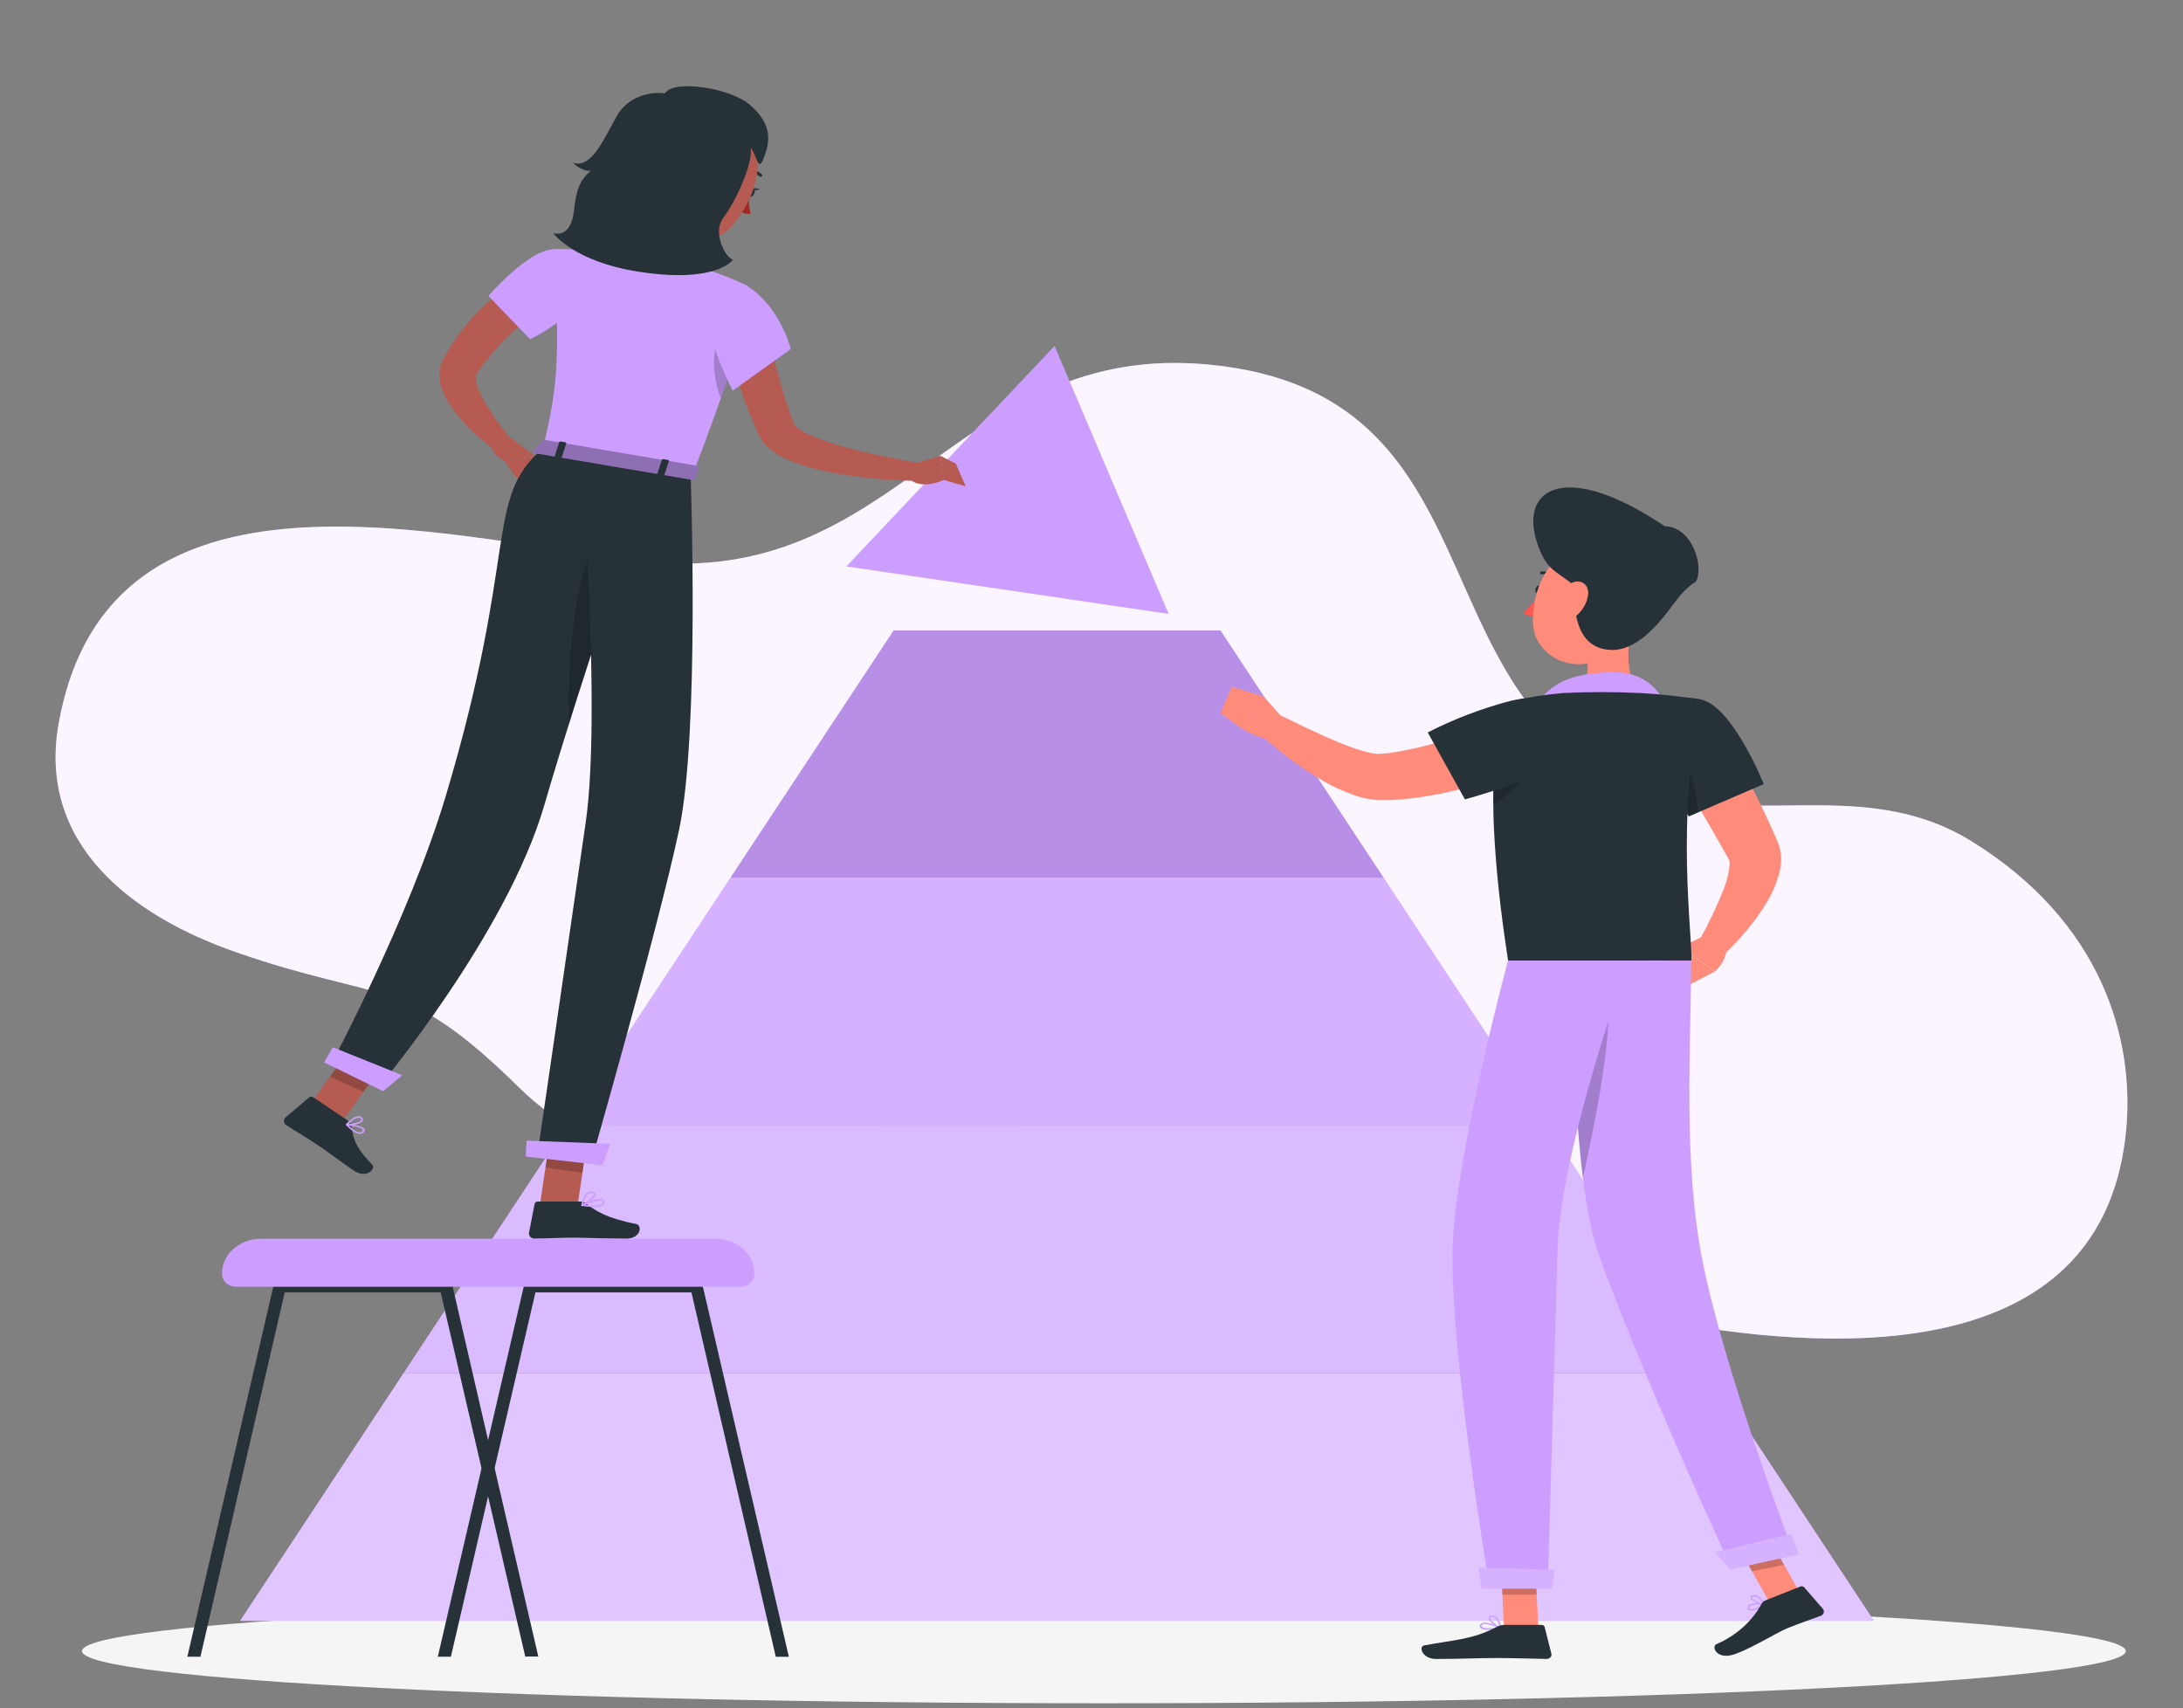 <svg width="216" height="169" viewBox="0 0 216 169" fill="none" xmlns="http://www.w3.org/2000/svg">
<rect x="0" y="0" width="216" height="169" fill="#808080" stroke="none"/>
<g clip-path="url(#clip0_15341_43063)">
<path d="M51.309 107.55C68.712 124.68 88.404 102.987 107.585 114.171C119.179 120.934 120.404 128.741 135.095 130.676C145.322 132.022 155.753 129.229 166.762 131.082C185.578 134.253 208.316 133.4 210.371 111.844C211.226 102.85 208.009 91.242 195.086 83.247C184.087 76.444 172.4 82.426 161.234 77.612C139.893 68.408 148.561 38.962 119.758 36.088C94.454 33.583 89.066 58.607 63.178 55.504C43.778 53.176 10.828 43.818 5.811 71.547C3.678 83.37 12.826 90.562 23.397 94.226C37.979 99.3 39.872 96.307 51.309 107.55Z" fill="#CC9EFF"/>
<path opacity="0.9" d="M51.309 107.55C68.712 124.68 88.404 102.987 107.585 114.171C119.179 120.934 120.404 128.741 135.095 130.676C145.322 132.022 155.753 129.229 166.762 131.082C185.578 134.253 208.316 133.4 210.371 111.844C211.226 102.85 208.009 91.242 195.086 83.247C184.087 76.444 172.4 82.426 161.234 77.612C139.893 68.408 148.561 38.962 119.758 36.088C94.454 33.583 89.066 58.607 63.178 55.504C43.778 53.176 10.828 43.818 5.811 71.547C3.678 83.37 12.826 90.562 23.397 94.226C37.979 99.3 39.872 96.307 51.309 107.55Z" fill="white"/>
<path d="M109.224 168.531C165.07 168.531 210.341 166.218 210.341 163.366C210.341 160.513 165.07 158.2 109.224 158.2C53.379 158.2 8.107 160.513 8.107 163.366C8.107 166.218 53.379 168.531 109.224 168.531Z" fill="#F5F5F5"/>
<path d="M23.754 160.376L185.424 160.376L169.257 135.877L39.921 135.877L23.754 160.376Z" fill="#CC9EFF"/>
<path opacity="0.4" d="M23.754 160.376L185.424 160.376L169.257 135.877L39.921 135.877L23.754 160.376Z" fill="white"/>
<path d="M39.922 135.878L169.258 135.878L153.091 111.374L56.089 111.374L39.922 135.878Z" fill="#CC9EFF"/>
<path opacity="0.3" d="M39.922 135.878L169.258 135.878L153.091 111.374L56.089 111.374L39.922 135.878Z" fill="white"/>
<path d="M72.255 86.874L56.088 111.373L153.09 111.373L136.923 86.874L72.255 86.874Z" fill="#CC9EFF"/>
<path opacity="0.2" d="M72.255 86.874L56.088 111.373L153.09 111.373L136.923 86.874L72.255 86.874Z" fill="white"/>
<path d="M120.757 62.375L88.423 62.375L72.256 86.874L136.924 86.874L120.757 62.375Z" fill="#CC9EFF"/>
<path opacity="0.1" d="M120.757 62.375L88.423 62.375L72.256 86.874L136.924 86.874L120.757 62.375Z" fill="black"/>
<path d="M54.413 29.956C54.147 30.129 53.787 30.375 53.469 30.604C53.151 30.832 52.827 31.06 52.509 31.329C51.883 31.831 51.263 32.342 50.679 32.88C49.524 33.951 48.493 35.119 47.602 36.367C47.409 36.645 47.08 37.115 47.138 37.051C47.071 37.212 47.051 37.384 47.08 37.553C47.191 38.188 47.414 38.804 47.742 39.378C48.508 40.739 49.4 42.042 50.407 43.275L48.942 44.507C47.427 43.424 46.098 42.156 44.994 40.743C44.362 39.946 43.896 39.058 43.617 38.119C43.441 37.503 43.43 36.859 43.586 36.239C43.63 36.058 43.693 35.881 43.774 35.71C43.83 35.585 43.894 35.463 43.967 35.345L44.295 34.756C45.21 33.211 46.344 31.773 47.669 30.476C48.319 29.836 49.007 29.227 49.73 28.651C50.095 28.363 50.47 28.08 50.851 27.806C51.231 27.533 51.607 27.286 52.092 26.994L54.413 29.956Z" fill="#B55B52"/>
<path d="M54.76 24.667C52.194 24.768 48.33 29.285 48.33 29.285L52.455 33.565C52.455 33.565 57.67 31.106 58.244 27.852C58.52 26.228 57.285 24.567 54.76 24.667Z" fill="#CC9EFF"/>
<path d="M49.762 42.741L52.818 45.023L49.949 45.657C49.949 45.657 48.166 44.744 48.687 43.471L49.762 42.741Z" fill="#B55B52"/>
<path d="M52.837 46.36L51.345 47.624L49.947 45.68L52.816 45.046L52.837 46.36Z" fill="#B55B52"/>
<path d="M74.006 18.899C73.88 19.132 73.922 19.387 74.1 19.465C74.277 19.542 74.517 19.41 74.621 19.177C74.726 18.945 74.705 18.689 74.533 18.611C74.361 18.534 74.131 18.662 74.006 18.899Z" fill="#263238"/>
<path d="M74.465 18.589L75.201 18.707C75.201 18.707 74.632 19.003 74.465 18.589Z" fill="#263238"/>
<path d="M74.11 19.227C74.063 19.871 74.116 20.517 74.266 21.149C74.081 21.174 73.892 21.163 73.712 21.118C73.532 21.073 73.365 20.995 73.223 20.889L74.11 19.227Z" fill="#A02724"/>
<path d="M75.206 17.485C75.178 17.479 75.153 17.466 75.133 17.448C74.975 17.309 74.783 17.203 74.571 17.139C74.36 17.075 74.134 17.054 73.912 17.078C73.889 17.083 73.865 17.084 73.843 17.08C73.82 17.077 73.798 17.069 73.778 17.058C73.759 17.047 73.742 17.033 73.729 17.016C73.716 16.999 73.707 16.98 73.703 16.96C73.694 16.92 73.703 16.878 73.728 16.844C73.753 16.81 73.793 16.786 73.838 16.777C74.117 16.744 74.401 16.768 74.667 16.847C74.933 16.926 75.175 17.059 75.373 17.234C75.389 17.248 75.402 17.264 75.411 17.283C75.419 17.301 75.424 17.321 75.424 17.341C75.424 17.361 75.419 17.381 75.411 17.399C75.402 17.417 75.389 17.434 75.373 17.448C75.351 17.466 75.324 17.479 75.294 17.485C75.265 17.492 75.235 17.491 75.206 17.485Z" fill="#263238"/>
<path d="M63.873 19.114C63.946 21.072 62.987 24.23 61.234 25.229C61.234 25.229 62.366 27.346 66.392 28.026C70.82 28.779 68.869 26.474 68.869 26.474C66.549 25.562 66.903 24.01 67.602 22.619L63.873 19.114Z" fill="#B55B52"/>
<path d="M75.33 30.023C75.534 31.018 75.747 32.077 75.998 33.099C76.248 34.121 76.478 35.166 76.754 36.188C77.03 37.21 77.317 38.228 77.625 39.236C77.776 39.743 77.948 40.24 78.115 40.738L78.558 41.947C78.741 42.2 78.985 42.415 79.273 42.577C79.692 42.827 80.135 43.045 80.597 43.229C81.64 43.651 82.715 44.006 83.815 44.292C84.937 44.607 86.1 44.876 87.273 45.118C88.446 45.36 89.635 45.574 90.804 45.798L90.616 47.573C88.081 47.54 85.555 47.316 83.064 46.902C81.77 46.691 80.499 46.386 79.263 45.99C78.588 45.772 77.938 45.498 77.322 45.173C76.546 44.787 75.886 44.244 75.398 43.59C75.324 43.488 75.256 43.383 75.195 43.275L75.106 43.101L75.038 42.955L74.866 42.563L74.527 41.782C74.313 41.258 74.094 40.738 73.896 40.208C73.495 39.159 73.129 38.1 72.817 37.014C72.154 34.882 71.631 32.719 71.252 30.535L75.33 30.023Z" fill="#B55B52"/>
<path d="M104.343 34.231L83.748 56.043L115.634 60.743L104.343 34.231Z" fill="#CC9EFF"/>
<path d="M90.142 45.967L93.067 45.096L93.406 47.487C93.406 47.487 90.736 48.737 89.756 47.031L90.142 45.967Z" fill="#B55B52"/>
<path d="M94.578 45.872L95.548 48.121L93.384 47.492L93.045 45.101L94.578 45.872Z" fill="#B55B52"/>
<path d="M53.441 119.108L57.139 119.346L58.239 111.917L54.542 111.68L53.441 119.108Z" fill="#B55B52"/>
<path d="M30.037 110.148L33.437 111.531L37.99 105.224L34.59 103.842L30.037 110.148Z" fill="#B55B52"/>
<path d="M34.34 110.818L30.997 108.569C30.943 108.526 30.873 108.503 30.801 108.503C30.729 108.503 30.659 108.526 30.606 108.569L28.254 110.563C28.197 110.616 28.153 110.679 28.126 110.749C28.099 110.818 28.089 110.891 28.096 110.964C28.104 111.036 28.128 111.107 28.169 111.171C28.209 111.235 28.265 111.29 28.332 111.334C29.516 112.101 30.131 112.42 31.602 113.406C32.504 114.012 33.761 114.984 35.007 115.824C36.254 116.664 37.245 115.655 36.812 115.213C34.851 113.218 34.997 112.383 34.726 111.293C34.66 111.102 34.524 110.935 34.34 110.818Z" fill="#263238"/>
<path d="M57.375 118.886H53.203C53.13 118.885 53.059 118.907 53.004 118.948C52.948 118.989 52.911 119.047 52.9 119.109L52.342 121.989C52.33 122.06 52.336 122.134 52.359 122.203C52.383 122.273 52.423 122.337 52.477 122.392C52.532 122.446 52.599 122.49 52.675 122.52C52.751 122.549 52.833 122.564 52.916 122.564C54.365 122.541 55.064 122.468 56.895 122.468C58.021 122.468 60.342 122.568 61.896 122.568C63.45 122.568 63.57 121.227 62.939 121.103C60.055 120.556 58.934 119.803 57.98 119.087C57.811 118.96 57.597 118.889 57.375 118.886Z" fill="#263238"/>
<path opacity="0.2" d="M58.241 111.922L57.63 116.047L53.975 115.513L54.538 111.68L58.241 111.922Z" fill="black"/>
<path opacity="0.2" d="M34.59 103.846L37.99 105.228L35.972 108.021L32.645 106.533L34.59 103.846Z" fill="black"/>
<path d="M53.719 44.375L68.556 46.88C75.565 28.824 73.886 28.24 73.886 28.24C72.797 27.724 71.674 27.267 70.522 26.871L70.324 26.802C69.375 26.501 69.177 26.456 67.904 26.132C65.719 25.675 63.685 25.31 61.171 24.995C61.01 24.995 60.848 24.95 60.691 24.936C60.233 24.886 59.779 24.845 59.346 24.808C59.049 24.776 58.757 24.763 58.475 24.744L57.515 24.699C55.894 24.63 54.736 24.649 54.736 24.649C55.581 35.929 54.96 39.168 53.719 44.375Z" fill="#CC9EFF"/>
<path opacity="0.2" d="M70.887 33.748C70.462 35.636 70.611 37.589 71.32 39.411C72.551 35.879 73.255 33.479 73.63 31.813C72.493 31.685 71.284 32.005 70.887 33.748Z" fill="black"/>
<path d="M73.761 28.194C76.234 29.604 77.814 32.757 78.231 34.55L72.494 38.657C72.494 38.657 69.365 32.547 70.408 30.986C71.456 29.344 72.828 27.655 73.761 28.194Z" fill="#CC9EFF"/>
<path d="M65.37 14.323C64.034 17.302 63.393 18.539 64.269 20.752C65.583 24.078 70.042 24.982 72.363 22.436C74.449 20.154 76.295 15.66 73.677 13.1C73.129 12.53 72.421 12.096 71.623 11.84C70.824 11.583 69.963 11.513 69.124 11.636C68.286 11.76 67.498 12.073 66.84 12.544C66.181 13.015 65.674 13.628 65.37 14.323Z" fill="#B55B52"/>
<path d="M71.675 17.585C71.509 18.163 71.553 18.773 71.8 19.328C72.139 20.113 72.844 20.095 73.183 19.538C73.522 18.981 73.705 18.023 73.147 17.403C72.588 16.782 71.889 16.946 71.675 17.585Z" fill="#B55B52"/>
<path d="M65.792 9.234C64.807 9.115 63.805 9.28 62.937 9.703C62.068 10.126 61.381 10.785 60.978 11.58C59.721 13.793 58.517 16.713 56.717 16.106C57.056 16.563 58.126 17.069 58.491 16.859C57.275 17.922 57.036 18.785 56.775 20.966C56.452 23.663 54.746 23.07 54.746 23.07C54.746 23.07 56.738 25.894 63.263 26.894C69.062 27.806 71.748 26.647 72.53 25.698C71.727 25.47 70.475 22.96 71.575 21.537C72.676 20.113 74.579 16.175 74.266 14.596C74.971 15.572 75.007 17.124 75.596 15.563C76.186 14.003 76.452 12.369 74.266 10.43C72.321 8.682 66.642 7.829 65.792 9.234Z" fill="#263238"/>
<path d="M64.638 46.228C64.638 46.228 57.41 67.414 53.879 79.597C50.156 92.461 37.467 107.569 37.467 107.569L32.773 105.288C32.773 105.288 40.471 90.855 44.08 78.849C51.381 54.478 47.882 49.312 53.723 44.361L64.638 46.228Z" fill="#263238"/>
<path d="M37.907 107.97L32.076 105.123L32.926 103.617L39.805 106.387L37.907 107.97Z" fill="#CC9EFF"/>
<path opacity="0.2" d="M61.245 50.736C56.504 53.931 56.186 66.128 56.296 71.635C58.705 63.937 61.558 55.373 63.227 50.412C62.773 50.075 62.116 50.148 61.245 50.736Z" fill="black"/>
<path d="M35.769 112.164C35.727 112.178 35.683 112.188 35.639 112.192C35.169 112.228 34.558 111.667 34.24 111.325C34.231 111.313 34.227 111.298 34.227 111.284C34.227 111.269 34.231 111.255 34.24 111.243C34.251 111.229 34.267 111.219 34.285 111.215C34.303 111.211 34.322 111.213 34.339 111.22C34.496 111.22 35.842 111.343 36.061 111.708C36.088 111.748 36.102 111.792 36.102 111.838C36.102 111.884 36.088 111.929 36.061 111.968C35.994 112.063 35.89 112.132 35.769 112.164ZM34.517 111.375C34.96 111.831 35.367 112.06 35.623 112.041C35.677 112.035 35.729 112.017 35.773 111.988C35.817 111.959 35.851 111.921 35.873 111.877C35.885 111.86 35.891 111.84 35.891 111.82C35.891 111.8 35.885 111.78 35.873 111.763C35.764 111.571 35.054 111.434 34.517 111.375Z" fill="#CC9EFF"/>
<path d="M68.332 46.88C68.332 46.88 69.255 72.501 67.184 82.148C65.036 92.186 58.48 115.002 58.48 115.002L53.15 114.413C53.15 114.413 56.519 91.347 57.954 81.376C59.518 70.503 57.469 45.036 57.469 45.036L68.332 46.88Z" fill="#263238"/>
<path d="M59.617 115.295L52.014 114.437L52.108 112.858L60.379 113.173L59.617 115.295Z" fill="#CC9EFF"/>
<path d="M35.446 111.188C35.081 111.318 34.686 111.374 34.293 111.352C34.278 111.35 34.264 111.345 34.252 111.337C34.24 111.329 34.231 111.319 34.225 111.307C34.218 111.294 34.215 111.281 34.215 111.268C34.215 111.254 34.218 111.241 34.225 111.229C34.256 111.202 34.893 110.481 35.425 110.449C35.495 110.442 35.565 110.449 35.631 110.47C35.697 110.49 35.757 110.524 35.806 110.567C35.861 110.605 35.9 110.659 35.915 110.718C35.93 110.778 35.921 110.841 35.889 110.896C35.784 111.034 35.627 111.137 35.446 111.188ZM34.48 111.211C34.934 111.211 35.634 111.028 35.743 110.827C35.743 110.795 35.775 110.745 35.691 110.677C35.66 110.649 35.623 110.628 35.581 110.614C35.539 110.601 35.495 110.596 35.451 110.599C35.133 110.618 34.71 110.983 34.48 111.22V111.211Z" fill="#CC9EFF"/>
<path d="M58.747 119.433C58.356 119.427 57.967 119.389 57.584 119.319C57.566 119.316 57.55 119.309 57.538 119.297C57.526 119.286 57.518 119.271 57.516 119.255C57.514 119.24 57.518 119.224 57.526 119.21C57.534 119.196 57.547 119.185 57.563 119.178C57.735 119.1 59.232 118.439 59.675 118.662C59.718 118.681 59.754 118.709 59.778 118.745C59.803 118.78 59.816 118.821 59.816 118.863C59.826 118.933 59.816 119.003 59.787 119.069C59.758 119.134 59.711 119.192 59.649 119.237C59.383 119.391 59.065 119.46 58.747 119.433ZM57.881 119.21C58.695 119.328 59.305 119.296 59.535 119.123C59.573 119.092 59.603 119.054 59.622 119.011C59.641 118.968 59.648 118.922 59.644 118.877C59.644 118.86 59.639 118.844 59.63 118.83C59.62 118.816 59.608 118.803 59.592 118.794C59.373 118.694 58.497 118.977 57.881 119.228V119.21Z" fill="#CC9EFF"/>
<path d="M57.605 119.338C57.588 119.342 57.57 119.342 57.553 119.338C57.54 119.331 57.529 119.321 57.523 119.308C57.517 119.296 57.514 119.283 57.517 119.269C57.517 119.21 57.694 117.9 58.524 117.9H58.597C58.837 117.923 58.904 118.028 58.92 118.115C58.988 118.48 58.09 119.178 57.642 119.356L57.605 119.338ZM58.529 118.028C58.007 118.028 57.783 118.795 57.715 119.123C58.179 118.886 58.785 118.334 58.758 118.115C58.758 118.115 58.758 118.042 58.586 118.028H58.529Z" fill="#CC9EFF"/>
<path d="M53.636 43.581L52.749 44.626C52.682 44.704 52.786 44.818 52.958 44.845L68.515 47.483C68.65 47.505 68.77 47.483 68.791 47.396L69.146 46.264C69.172 46.182 69.068 46.095 68.922 46.073L53.897 43.526C53.852 43.515 53.804 43.515 53.758 43.524C53.713 43.534 53.671 43.553 53.636 43.581Z" fill="#CC9EFF"/>
<path opacity="0.3" d="M53.636 43.581L52.749 44.626C52.682 44.704 52.786 44.818 52.958 44.845L68.515 47.483C68.65 47.505 68.77 47.483 68.791 47.396L69.146 46.264C69.172 46.182 69.068 46.095 68.922 46.073L53.897 43.526C53.852 43.515 53.804 43.515 53.758 43.524C53.713 43.534 53.671 43.553 53.636 43.581Z" fill="black"/>
<path d="M55.384 45.383L54.982 45.319C54.904 45.319 54.846 45.255 54.862 45.214L55.337 43.745C55.337 43.704 55.425 43.676 55.504 43.69L55.911 43.758C55.989 43.758 56.041 43.818 56.031 43.864L55.556 45.333C55.54 45.374 55.467 45.397 55.384 45.383Z" fill="#263238"/>
<path d="M65.541 47.127L65.139 47.059C65.061 47.059 65.008 46.999 65.019 46.958L65.494 45.489C65.494 45.448 65.582 45.42 65.661 45.434L66.068 45.503C66.146 45.503 66.198 45.562 66.188 45.608L65.713 47.077C65.703 47.118 65.629 47.141 65.541 47.127Z" fill="#263238"/>
<path d="M43.32 163.923H44.614L48.306 148.006L48.953 145.218L52.979 127.879H68.416L76.76 163.927H78.053L69.526 127.217C69.502 127.089 69.426 126.973 69.312 126.889C69.198 126.806 69.054 126.76 68.906 126.761H52.462C52.314 126.76 52.17 126.806 52.056 126.889C51.943 126.973 51.867 127.089 51.842 127.217L48.306 142.449L47.659 145.232L43.32 163.923Z" fill="#263238"/>
<path d="M18.537 163.923H19.831L28.175 127.875H43.606L47.633 145.215L48.279 147.993L51.972 163.909H53.265L48.926 145.201L48.279 142.426L44.769 127.213C44.745 127.085 44.669 126.969 44.555 126.885C44.441 126.802 44.297 126.756 44.149 126.757H27.684C27.536 126.756 27.392 126.802 27.278 126.885C27.165 126.969 27.089 127.085 27.064 127.213L18.537 163.923Z" fill="#263238"/>
<path d="M70.752 122.567L25.86 122.567C25.349 122.567 24.844 122.654 24.372 122.825C23.901 122.996 23.472 123.246 23.111 123.562C22.75 123.878 22.464 124.253 22.269 124.665C22.074 125.078 21.974 125.52 21.975 125.967V126.081C21.974 126.244 22.01 126.405 22.081 126.556C22.151 126.706 22.255 126.843 22.387 126.958C22.518 127.074 22.674 127.165 22.846 127.228C23.018 127.29 23.202 127.322 23.388 127.322L73.224 127.322C73.41 127.322 73.594 127.29 73.766 127.228C73.938 127.165 74.094 127.074 74.225 126.958C74.357 126.843 74.461 126.706 74.531 126.556C74.602 126.405 74.638 126.244 74.637 126.081V125.967C74.638 125.52 74.538 125.078 74.343 124.665C74.148 124.253 73.862 123.878 73.501 123.562C73.14 123.246 72.711 122.996 72.24 122.825C71.768 122.654 71.263 122.567 70.752 122.567Z" fill="#CC9EFF"/>
<path d="M169.507 71.111C170.607 72.886 171.624 74.661 172.599 76.478C173.575 78.294 174.487 80.128 175.337 82.022L175.65 82.734L175.807 83.094L175.895 83.304L176.026 83.664C176.266 84.449 176.299 85.272 176.12 86.069C175.861 87.243 175.391 88.374 174.727 89.418C174.156 90.361 173.504 91.264 172.777 92.12C172.071 92.965 171.303 93.768 170.477 94.525L168.14 93.06C169.077 91.372 169.897 89.636 170.597 87.862C170.895 87.114 171.08 86.335 171.144 85.544C171.144 85.243 171.087 85.001 171.045 85.01L170.977 84.883L170.795 84.559L170.435 83.911C169.455 82.177 168.438 80.438 167.415 78.7L164.375 73.475L169.507 71.111Z" fill="#FF8B7B"/>
<path d="M168.569 92.617L166.379 93.676L169.67 96.14C169.67 96.14 171.036 94.958 170.801 93.534L168.569 92.617Z" fill="#FF8B7B"/>
<path d="M164.266 95.542L167.097 97.463L169.658 96.135L166.367 93.676L164.266 95.542Z" fill="#FF8B7B"/>
<path d="M152.565 58.375C152.518 58.612 152.34 58.786 152.168 58.758C151.996 58.731 151.881 58.526 151.923 58.302C151.964 58.078 152.142 57.891 152.319 57.919C152.497 57.946 152.606 58.138 152.565 58.375Z" fill="#263238"/>
<path d="M152.367 58.786C151.915 59.458 151.358 60.072 150.713 60.611C150.877 60.753 151.075 60.861 151.292 60.928C151.509 60.995 151.741 61.02 151.97 60.999L152.367 58.786Z" fill="#FF5652"/>
<path d="M153.779 57.197C153.758 57.197 153.737 57.193 153.717 57.186C153.698 57.179 153.68 57.169 153.665 57.156C153.525 57.028 153.353 56.932 153.163 56.874C152.972 56.816 152.768 56.799 152.569 56.823C152.527 56.83 152.484 56.822 152.449 56.802C152.414 56.781 152.39 56.749 152.381 56.714C152.376 56.696 152.376 56.678 152.379 56.66C152.383 56.642 152.39 56.625 152.402 56.61C152.413 56.594 152.427 56.581 152.444 56.571C152.461 56.561 152.481 56.553 152.501 56.55C152.754 56.513 153.013 56.531 153.256 56.603C153.499 56.674 153.718 56.797 153.894 56.96C153.909 56.972 153.921 56.987 153.929 57.004C153.937 57.021 153.942 57.039 153.942 57.057C153.942 57.076 153.937 57.094 153.929 57.111C153.921 57.127 153.909 57.143 153.894 57.156C153.879 57.169 153.861 57.179 153.841 57.186C153.822 57.193 153.801 57.197 153.779 57.197Z" fill="#263238"/>
<path d="M161.575 60.981C161.09 63.154 160.605 67.128 162.341 68.574C162.341 68.574 161.663 70.778 157.053 70.778C151.984 70.778 154.633 68.574 154.633 68.574C157.397 67.999 157.324 66.202 156.845 64.518L161.575 60.981Z" fill="#FF8B7B"/>
<path d="M165.079 70.778C165.008 70.656 164.959 70.525 164.933 70.391C164.485 68.278 162.597 66.617 160.151 66.535C157.543 66.453 154.659 66.836 152.933 68.611C152.177 69.387 153.016 70.523 153.016 70.523L165.079 70.778Z" fill="#CC9EFF"/>
<path d="M173.111 159.334H173.08C173.02 159.304 172.972 159.259 172.944 159.204C172.916 159.149 172.909 159.087 172.923 159.028C172.926 158.981 172.941 158.934 172.968 158.892C172.994 158.851 173.03 158.814 173.075 158.787C173.476 158.517 174.593 158.682 174.64 158.691C174.655 158.694 174.669 158.7 174.681 158.708C174.693 158.717 174.702 158.728 174.708 158.741C174.711 158.754 174.71 158.768 174.704 158.781C174.699 158.794 174.689 158.806 174.677 158.814C174.405 158.987 173.508 159.476 173.111 159.334ZM174.421 158.791C174.004 158.714 173.569 158.748 173.174 158.887C173.147 158.903 173.124 158.923 173.108 158.948C173.091 158.973 173.082 159 173.08 159.028C173.08 159.156 173.132 159.188 173.153 159.197C173.367 159.298 173.998 159.042 174.421 158.791Z" fill="#CC9EFF"/>
<path d="M174.06 158.686C173.674 158.553 173.262 158.334 173.204 158.124C173.19 158.073 173.197 158.019 173.224 157.971C173.251 157.924 173.295 157.886 173.35 157.864C173.402 157.836 173.459 157.817 173.52 157.809C173.58 157.801 173.641 157.804 173.7 157.819C174.19 157.928 174.676 158.681 174.697 158.731C174.704 158.741 174.708 158.753 174.708 158.765C174.708 158.778 174.704 158.789 174.697 158.8C174.689 158.811 174.678 158.82 174.665 158.826C174.653 158.832 174.638 158.836 174.624 158.836C174.429 158.809 174.239 158.758 174.06 158.686ZM173.716 157.969H173.663C173.625 157.96 173.585 157.957 173.545 157.962C173.506 157.966 173.468 157.978 173.434 157.997C173.345 158.042 173.356 158.083 173.361 158.102C173.413 158.298 174.039 158.585 174.467 158.667C174.29 158.382 174.031 158.141 173.716 157.969Z" fill="#CC9EFF"/>
<path d="M147.457 161.269C147.024 161.269 146.601 161.218 146.461 161.045C146.425 161 146.406 160.947 146.406 160.892C146.406 160.838 146.425 160.784 146.461 160.739C146.488 160.698 146.525 160.662 146.569 160.634C146.613 160.606 146.663 160.586 146.716 160.575C147.279 160.443 148.469 161.031 148.515 161.059C148.53 161.065 148.542 161.074 148.55 161.087C148.557 161.099 148.56 161.113 148.557 161.127C148.555 161.142 148.547 161.156 148.535 161.167C148.523 161.178 148.507 161.185 148.489 161.186C148.148 161.24 147.803 161.267 147.457 161.269ZM146.935 160.694C146.883 160.687 146.831 160.687 146.779 160.694C146.714 160.707 146.658 160.741 146.622 160.789C146.565 160.876 146.586 160.922 146.622 160.945C146.779 161.136 147.639 161.141 148.27 161.063C147.852 160.864 147.393 160.739 146.92 160.694H146.935Z" fill="#CC9EFF"/>
<path d="M148.48 161.187H148.449C148.042 161.027 147.228 160.384 147.291 160.05C147.291 159.968 147.369 159.872 147.588 159.854C147.668 159.846 147.749 159.852 147.827 159.872C147.904 159.893 147.975 159.927 148.037 159.973C148.344 160.297 148.526 160.698 148.559 161.118C148.559 161.13 148.556 161.142 148.549 161.152C148.543 161.162 148.533 161.171 148.522 161.178C148.51 161.185 148.495 161.188 148.48 161.187ZM147.656 159.987H147.604C147.458 159.987 147.447 160.05 147.447 160.069C147.405 160.269 147.969 160.771 148.376 160.981C148.34 160.643 148.183 160.324 147.927 160.069C147.851 160.013 147.755 159.984 147.656 159.987Z" fill="#CC9EFF"/>
<path d="M152.208 161.118H148.818L148.484 154.246H151.874L152.208 161.118Z" fill="#FF8B7B"/>
<path d="M178.325 158.024L175.149 158.658L171.441 152.073L174.617 151.435L178.325 158.024Z" fill="#FF8B7B"/>
<path d="M174.692 158.344L178.155 156.975C178.216 156.95 178.285 156.945 178.35 156.959C178.416 156.973 178.474 157.006 178.515 157.053L180.382 159.206C180.423 159.26 180.45 159.321 180.462 159.385C180.474 159.449 180.47 159.515 180.451 159.577C180.432 159.64 180.397 159.698 180.35 159.748C180.303 159.799 180.245 159.839 180.178 159.868C178.963 160.324 178.343 160.507 176.82 161.118C175.886 161.492 172.575 163.537 171.182 163.797C169.79 164.057 169.315 162.884 169.858 162.674C171.791 161.827 173.348 160.439 174.28 158.732C174.356 158.561 174.503 158.423 174.692 158.344Z" fill="#263238"/>
<path d="M148.844 160.776H152.547C152.614 160.777 152.678 160.797 152.73 160.833C152.782 160.87 152.819 160.92 152.834 160.977L153.501 163.615C153.519 163.678 153.519 163.745 153.503 163.809C153.487 163.872 153.454 163.932 153.407 163.983C153.36 164.034 153.301 164.076 153.233 164.103C153.165 164.131 153.091 164.145 153.016 164.144C151.681 164.121 149.752 164.053 148.072 164.053C146.106 164.053 144.422 164.148 142.111 164.148C140.719 164.148 140.333 162.916 140.917 162.807C143.566 162.296 145.731 162.241 148.025 161.005C148.269 160.863 148.552 160.784 148.844 160.776Z" fill="#263238"/>
<path d="M163.41 74.283C163.765 75.082 164.151 75.857 164.547 76.565C165.22 77.824 165.893 78.924 166.383 79.686C166.821 80.37 167.108 80.776 167.108 80.776L174.514 77.582C174.514 77.582 171.53 70.076 168.412 69.241C165.293 68.406 161.809 70.706 163.41 74.283Z" fill="#263238"/>
<path opacity="0.2" d="M166.69 75.026C166.049 75.442 165.584 76.56 165.256 77.869C165.678 78.59 166.069 79.238 166.382 79.694C166.82 80.379 167.102 80.785 167.102 80.785L167.952 80.415C167.934 78.564 167.505 76.734 166.69 75.026Z" fill="black"/>
<path d="M147.75 79.07C147.75 80.078 147.776 81.191 147.844 82.414C148.011 85.741 148.423 89.889 149.221 95.04H167.354C167.479 92.608 165.727 80.721 168.397 69.245C166.392 68.909 164.364 68.685 162.326 68.574C159.759 68.447 157.186 68.447 154.618 68.574C152.858 68.733 151.115 69.009 149.403 69.4C149.403 69.4 147.745 71.052 147.75 79.07Z" fill="#263238"/>
<path opacity="0.2" d="M148.281 76.929C148.114 77.249 147.937 77.573 147.76 77.92C147.76 78.289 147.76 78.672 147.76 79.07C147.76 79.229 147.76 79.394 147.76 79.558C150.013 78.358 151.489 75.839 151.489 75.839L148.281 76.929Z" fill="black"/>
<path d="M153.204 74.771L152.682 75.054L152.224 75.286C151.916 75.446 151.629 75.56 151.337 75.701C150.753 75.953 150.179 76.19 149.6 76.418C148.448 76.874 147.269 77.257 146.085 77.623C143.642 78.381 141.103 78.88 138.523 79.11C138.174 79.11 137.851 79.169 137.48 79.165H136.547H136.354C135.503 79.109 134.668 78.933 133.882 78.645C132.637 78.188 131.453 77.612 130.351 76.929C128.306 75.683 126.418 74.249 124.719 72.653L126.534 70.7C128.547 71.677 130.601 72.699 132.609 73.511C133.541 73.905 134.509 74.229 135.504 74.479C135.829 74.562 136.167 74.6 136.505 74.593L137.162 74.538C137.392 74.538 137.652 74.474 137.897 74.447C140.025 74.097 142.109 73.566 144.119 72.863C145.162 72.521 146.205 72.138 147.217 71.75C147.739 71.549 148.224 71.348 148.703 71.138L149.392 70.824L149.71 70.678L149.96 70.55L153.204 74.771Z" fill="#FF8B7B"/>
<path d="M127.164 71.317L125.047 68.926L122.898 72.088C122.898 72.088 124.875 73.375 126.455 73.142L127.164 71.317Z" fill="#FF8B7B"/>
<path d="M121.882 67.953L120.756 70.563L122.899 72.087L125.048 68.925L121.882 67.953Z" fill="#FF8B7B"/>
<path d="M156.266 74.109C154.509 76.491 144.949 79.097 144.949 79.097L141.268 72.471C143.824 71.163 146.548 70.121 149.382 69.368C155.484 67.908 158.379 71.248 156.266 74.109Z" fill="#263238"/>
<path opacity="0.2" d="M148.484 154.25L148.656 157.791H152.046L151.874 154.25H148.484Z" fill="black"/>
<path opacity="0.2" d="M174.617 151.439L171.441 152.078L173.355 155.473L176.531 154.834L174.617 151.439Z" fill="black"/>
<path d="M161.685 59.11C160.96 61.985 160.704 63.7 158.759 64.96C155.838 66.858 151.979 64.96 151.708 61.962C151.463 59.252 152.688 55.008 156.141 54.296C156.902 54.136 157.697 54.148 158.451 54.333C159.205 54.517 159.892 54.868 160.447 55.35C161.003 55.832 161.408 56.431 161.625 57.089C161.841 57.747 161.862 58.443 161.685 59.11Z" fill="#FF8B7B"/>
<path d="M164.705 52.065C167.589 52.133 168.637 56.327 167.776 57.577C167.776 57.577 166.853 58.033 165.732 59.571C164.032 61.917 161.862 64.454 159.317 64.303C156.157 64.111 155.667 60.917 155.776 57.947C154.107 56.578 153.195 56.468 152.376 54.483C149.847 48.364 154.707 45.298 164.705 52.065Z" fill="#263238"/>
<path d="M157.138 58.832C157.049 59.575 156.682 60.271 156.095 60.813C155.308 61.52 154.53 61.045 154.437 60.151C154.348 59.348 154.65 58.016 155.589 57.641C156.528 57.267 157.232 57.933 157.138 58.832Z" fill="#FF8B7B"/>
<path d="M155.651 95.04C155.651 95.04 155.26 116.153 158.29 124.431C163.093 137.541 171.328 155.177 171.328 155.177L177.524 153.808C177.524 153.808 170.697 135.93 168.481 124.887C166.488 114.967 167.333 103.158 167.333 95.054L155.651 95.04Z" fill="#CC9EFF"/>
<path opacity="0.2" d="M159.036 98.667C159.677 102.473 157.409 113.064 156.626 116.532C155.802 110.048 155.651 102.354 155.641 98.156C157.299 97.171 158.738 96.915 159.036 98.667Z" fill="black"/>
<path d="M169.69 153.579C169.664 153.579 171.207 155.295 171.207 155.295L177.987 153.785L177.236 151.772L169.69 153.579Z" fill="#CC9EFF"/>
<path opacity="0.2" d="M169.69 153.579C169.664 153.579 171.207 155.295 171.207 155.295L177.987 153.785L177.236 151.772L169.69 153.579Z" fill="white"/>
<path d="M149.214 95.04C149.214 95.04 144.109 113.981 143.749 123.03C143.347 133.174 147.399 157.107 147.399 157.107H153.136C153.136 157.107 153.861 133.009 154.101 123.746C154.382 113.671 161.162 95.04 161.162 95.04H149.214Z" fill="#CC9EFF"/>
<path d="M146.288 155.104C146.262 155.104 146.612 157.19 146.612 157.19H153.6L153.788 155.328L146.288 155.104Z" fill="#CC9EFF"/>
<path opacity="0.2" d="M146.288 155.104C146.262 155.104 146.612 157.19 146.612 157.19H153.6L153.788 155.328L146.288 155.104Z" fill="white"/>
</g>
<defs>
<clipPath id="clip0_15341_43063">
<rect width="216" height="168" fill="white" transform="translate(0 0.531)"/>
</clipPath>
</defs>
</svg>
